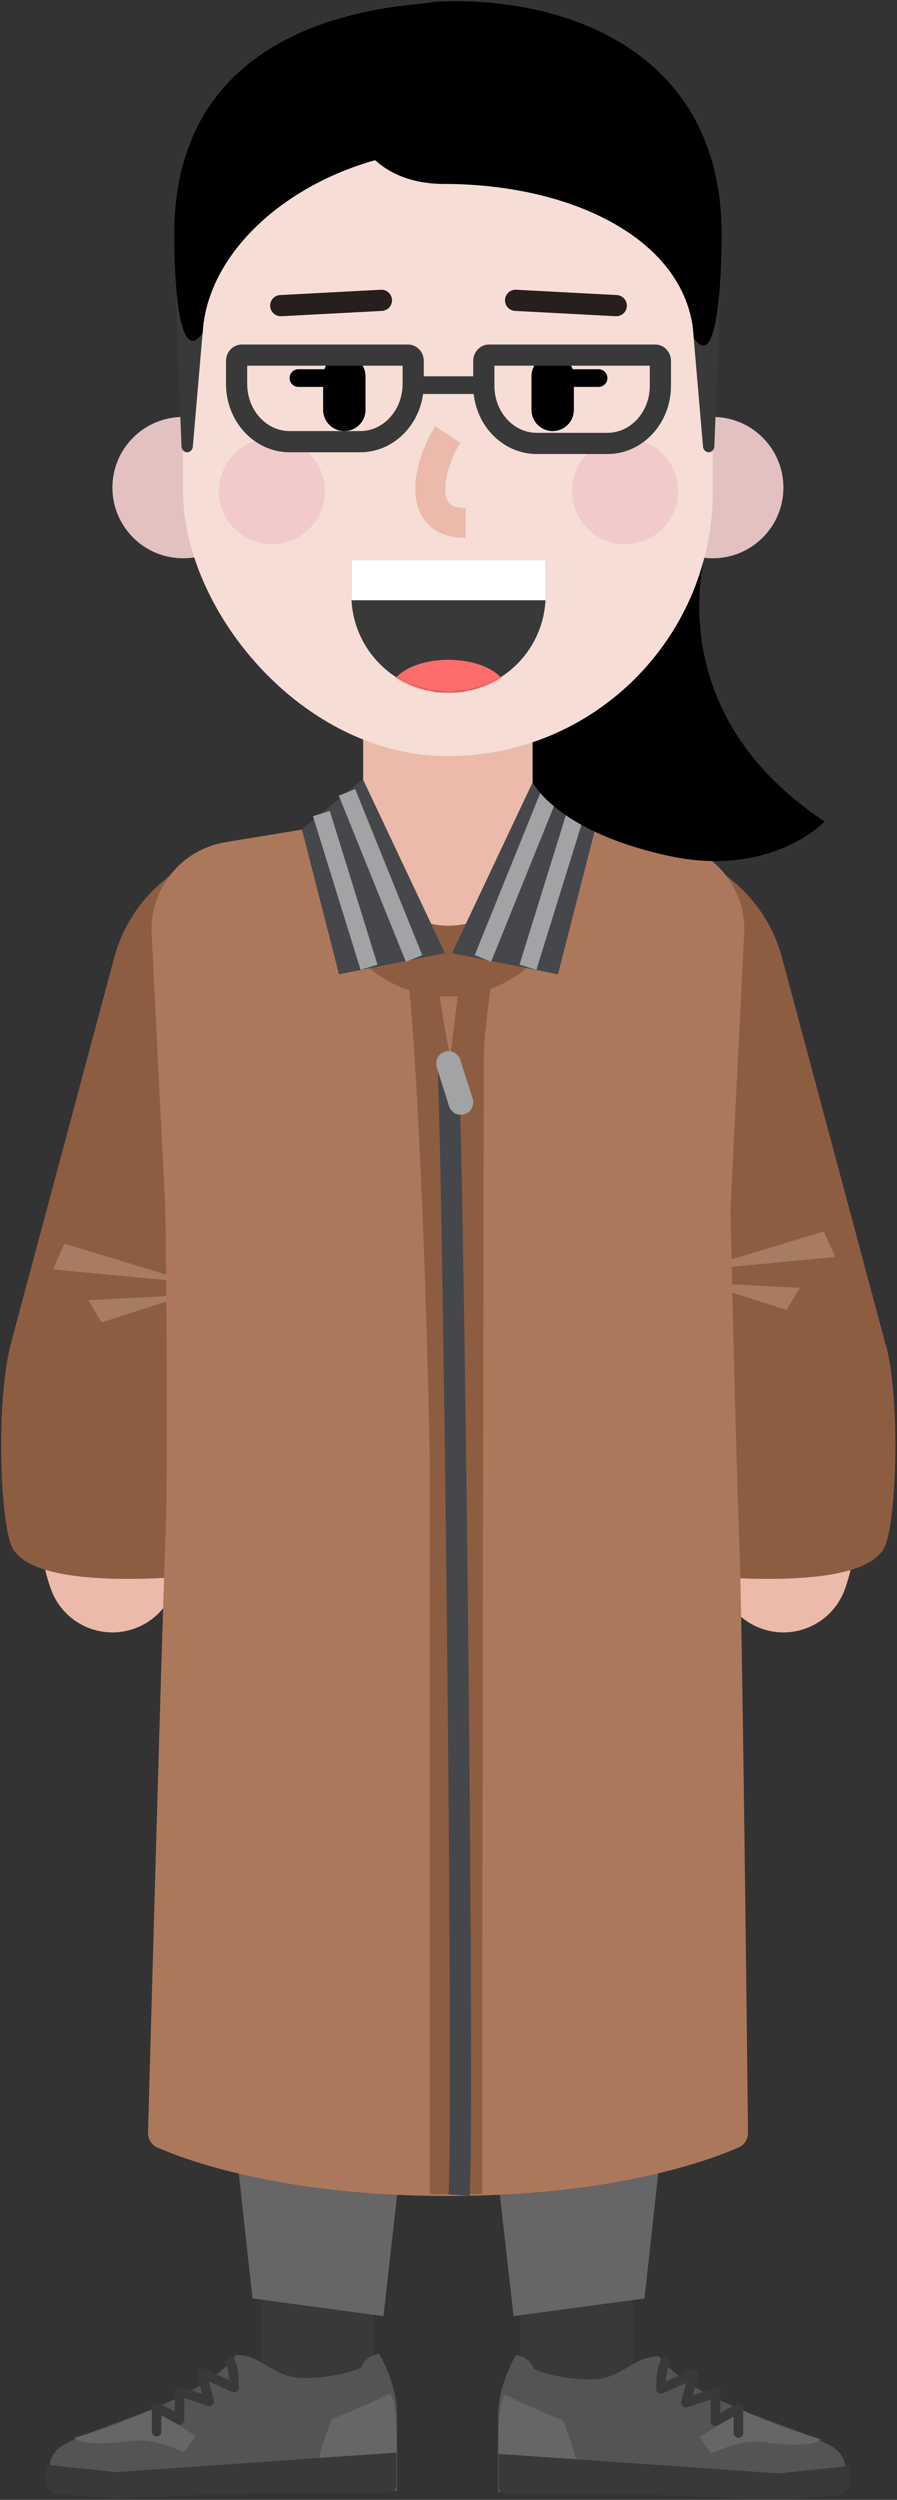 <?xml version="1.0" encoding="UTF-8"?>
<svg width="508px" height="1415px" viewBox="0 0 508 1415" version="1.1" xmlns="http://www.w3.org/2000/svg" xmlns:xlink="http://www.w3.org/1999/xlink">
    <rect x="0" y="0" width="508" height="1415" fill="#333333" stroke="none"/>
    <!-- Generator: Sketch 55.2 (78181) - https://sketchapp.com -->
    <title>gee_me_022</title>
    <desc>Created with Sketch.</desc>
    <defs>
        <path d="M0.09,0 C0.03,1.021 0,2.051 0,3.081 L0,22.367 C0,51.44 24.629,75 54.999,75 C85.378,75 109.997,51.44 109.997,22.367 L109.997,3.081 C109.997,2.051 109.967,1.021 109.907,0 L0.09,0 Z" id="path-1"></path>
    </defs>
    <g id="GEE!-ME" stroke="none" stroke-width="1" fill="none" fill-rule="evenodd">
        <g id="gee_me_022" transform="translate(-346, -92)">
            <g transform="translate(330, 92)">
                <g id="lower-limb" transform="translate(41, 845)" fill-rule="nonzero">
                    <path d="M300.51,245 C318.006,244.913 332.293,258.883 332.663,276.311 L332.67,276.84 L333.875,517.84 C333.963,535.513 319.708,549.911 302.035,550 C284.539,550.087 270.252,536.117 269.882,518.689 L269.875,518.16 L268.67,277.16 C268.582,259.487 282.837,245.089 300.51,245 Z" id="06" fill="#393939"></path>
                    <path d="M154.67,245 C172.166,245 186.383,259.042 186.666,276.471 L186.67,277 L186.67,531 C186.67,548.673 172.343,563 154.67,563 C137.174,563 122.957,548.958 122.674,531.529 L122.67,531 L122.67,277 C122.67,259.327 136.997,245 154.67,245 Z" id="05" fill="#393939"></path>
                    <g id="04" transform="translate(256, 488)">
                        <path d="M198.544,75.04 C198.72,54.86 195.572,53.35 175.613,45.08 C155.654,36.81 108.663,23.4 92.318,0.85 C92.318,0.85 87.774,0.1 80.383,3.61 C74.076,6.6 65.979,13.95 53.766,13.85 C40.503,13.73 28.682,11.25 21.335,7.85 C18.153,0.21 11.116,0.14 11.116,0.14 C11.116,0.14 1.226,16.72 1.081,33.38 C0.935,50.04 0.985,77.72 0.985,77.72 L198.544,75.04 Z" id="Rectangle-82" fill="#545454"></path>
                        <path d="M37.774,37.32 C34.274,35.27 14.232,27.66 5.277,22.46 C0.848,25.7 1.401,45.27 1.303,56.55 L45.283,58.98 C42.857,50.41 38.94,38.51 37.774,37.32 Z" id="Vector-456" fill="#666666"></path>
                        <path d="M152.19,49.42 C164.677,51.06 180.672,51.72 183.707,47.64 L163.262,41.31 L136.357,30.31 L129.326,33.83 L130.299,36.92 L115.214,46.53 L121.634,55.82 L121.733,55.77 C126.662,53.56 139.581,47.75 152.19,49.42 Z" id="Vector-454" fill="#666666"></path>
                        <path d="M93.042,3.134 C93.637,1.762 95.231,1.132 96.602,1.726 C97.974,2.321 98.604,3.915 98.01,5.286 C97.42,6.646 96.978,8.193 96.668,9.918 C96.406,11.368 96.252,12.707 96.165,14.283 L96.132,14.973 L110.65,8.404 C112.685,7.483 114.87,9.279 114.417,11.42 L114.38,11.574 L111.351,22.819 L123.364,18.84 C125.061,18.278 126.809,19.485 126.917,21.239 L126.922,21.411 L126.918,32.908 L135.891,27.924 C137.646,26.949 139.79,28.156 139.908,30.12 L139.913,30.291 L139.91,44.171 C139.91,45.666 138.697,46.877 137.202,46.877 C135.763,46.877 134.586,45.752 134.501,44.334 L134.496,44.169 L134.498,34.891 L125.526,39.876 C123.771,40.851 121.627,39.644 121.509,37.68 L121.504,37.509 L121.507,25.158 L108.282,29.54 C106.287,30.2 104.356,28.44 104.78,26.422 L104.817,26.266 L107.663,15.697 L94.473,21.666 C92.734,22.453 90.769,21.242 90.655,19.371 L90.65,19.199 L90.653,18.145 C90.674,14.239 90.821,11.838 91.34,8.958 C91.72,6.846 92.275,4.904 93.042,3.134 Z" id="Vector-293" fill="#393939"></path>
                        <path d="M1.42,74.55 L1.424,55.99 L159.828,67.03 L199.632,62.92 L200.457,69.81 C201.046,74.73 197.407,79.13 192.472,79.48 L159.825,81.81 L79.628,78.87 L5.752,78.88 C3.359,78.88 1.42,76.94 1.42,74.55 Z" id="Vector-414" fill="#393939"></path>
                    </g>
                    <g id="03" transform="translate(0, 487)">
                        <path d="M2.336,75.29 C2.16,55.11 5.308,53.59 25.267,45.33 C45.226,37.06 92.217,23.65 108.562,1.1 C108.562,1.1 113.106,0.34 120.497,3.85 C126.804,6.85 134.901,14.2 147.114,14.09 C160.377,13.98 172.198,11.49 179.545,8.1 C182.727,0.45 189.764,0.39 189.764,0.39 C189.764,0.39 199.654,16.97 199.799,33.63 C199.945,50.29 199.895,77.96 199.895,77.96 L2.336,75.29 Z" id="Rectangle-82_2" fill="#545454"></path>
                        <path d="M163.106,37.57 C166.606,35.52 186.648,27.91 195.603,22.7 C200.032,25.95 199.479,45.51 199.577,56.79 L155.597,59.23 C158.022,50.66 161.94,38.76 163.106,37.57 Z" id="Vector-456_2" fill="#666666"></path>
                        <path d="M48.69,49.66 C36.203,51.31 20.208,51.96 17.173,47.89 L37.618,41.56 L64.523,30.55 L71.554,34.08 L70.581,37.17 L85.665,46.78 L79.246,56.06 L79.147,56.02 C74.218,53.8 61.298,48 48.69,49.66 Z" id="Vector-454_2" fill="#666666"></path>
                        <path d="M104.276,1.977 C105.648,1.382 107.242,2.011 107.837,3.382 C109.79,7.881 110.228,12.138 110.23,19.449 C110.23,21.359 108.316,22.65 106.565,21.982 L106.406,21.916 L93.216,15.94 L96.063,26.517 C96.609,28.546 94.741,30.374 92.751,29.836 L92.598,29.79 L79.372,25.408 L79.376,37.759 C79.376,39.766 77.28,41.056 75.506,40.204 L75.354,40.126 L66.381,35.141 L66.384,44.419 C66.384,45.859 65.261,47.036 63.842,47.122 L63.678,47.127 C62.238,47.127 61.061,46.004 60.975,44.585 L60.97,44.421 L60.967,30.541 C60.967,28.534 63.063,27.244 64.837,28.096 L64.989,28.174 L73.961,33.158 L73.958,21.661 C73.958,19.873 75.653,18.592 77.352,19.042 L77.516,19.09 L89.529,23.07 L86.5,11.813 C85.92,9.657 88.045,7.789 90.085,8.583 L90.231,8.644 L104.739,15.217 L104.725,14.894 C104.546,11.11 104.067,8.417 103.002,5.846 L102.871,5.538 C102.276,4.166 102.905,2.572 104.276,1.977 Z" id="Vector-293_2" fill="#393939"></path>
                        <path d="M199.46,74.8 L199.456,56.24 L41.051,67.28 L1.248,63.17 L0.422,70.06 C-0.166,74.97 3.473,79.38 8.408,79.73 L41.055,82.05 L121.251,79.11 L195.128,79.13 C197.521,79.13 199.46,77.19 199.46,74.8 Z" id="Vector-414_2" fill="#393939"></path>
                    </g>
                    <polygon id="02" fill="#666666" points="228 0 68 0 118 456 192.171 466 220.086 218"></polygon>
                    <polygon id="01" fill="#666666" points="230 0 390 0 340 456 265.829 466 237.914 218"></polygon>
                </g>
                <g id="upper-limb" transform="translate(0.671, 330)" fill-rule="nonzero">
                    <path d="M395.543,249.962 C413.341,239.922 435.909,246.211 445.948,264.009 C469.645,306.018 487.137,365.372 496.166,427.406 C504.764,486.479 504.587,539.901 493.771,569.645 C486.788,588.849 465.559,598.756 446.354,591.772 C427.342,584.859 417.442,563.983 424.022,544.932 L424.227,544.355 C429.759,529.141 429.902,485.915 422.937,438.065 C415.115,384.32 400.086,333.323 381.496,300.367 C371.456,282.569 377.745,260.002 395.543,249.962 Z" id="14" fill="#EBBAAA"></path>
                    <path d="M92.036,264.011 C102.076,246.213 124.643,239.924 142.441,249.964 C160.239,260.004 166.528,282.571 156.488,300.369 C137.898,333.325 122.868,384.323 115.046,438.068 L114.637,440.933 C108.156,487.159 108.33,528.595 113.592,543.894 L113.756,544.359 C120.74,563.563 110.833,584.792 91.628,591.775 C72.424,598.759 51.195,588.852 44.212,569.647 C33.396,539.904 33.219,486.482 41.817,427.409 C50.847,365.374 68.338,306.02 92.036,264.011 Z" id="13" fill="#EBBAAA"></path>
                    <rect id="12" fill="#8D5D42" transform="translate(133.268, 341.718) rotate(15) translate(-133.268, -341.718) " x="48.268" y="145.307" width="170" height="392.822" rx="85"></rect>
                    <rect id="11" fill="#8D5D42" transform="translate(404.937, 341.718) scale(-1, 1) rotate(15) translate(-404.937, -341.718) " x="319.937" y="145.307" width="170" height="392.822" rx="85"></rect>
                    <g id="10" transform="translate(409.329, 367)" fill="#A87C63">
                        <polygon id="Vector-452" points="72.5 0 0 22 79 14.5"></polygon>
                        <polygon id="Vector-453" points="59 32 3 29 51.5 44.5"></polygon>
                    </g>
                    <g id="09" transform="translate(45.329, 374)" fill="#A87C63">
                        <polygon id="Vector-452_2" points="6.5 0 79 22 0 14.5"></polygon>
                        <polygon id="Vector-453_2" points="20 32 76 29 27.5 44.5"></polygon>
                    </g>
                    <path d="M516.998,544 C523.398,525.6 524.998,461 516.998,431 L402.999,426 C415.2,464 417.199,514 426.199,563 L426.353,563.007 C447.499,564.014 509.018,566.944 516.998,544 Z" id="08" fill="#8D5D42"></path>
                    <path d="M21.416,544 C15.016,525.6 13.417,461 21.417,431 L135.416,426 C123.215,464 121.215,514 112.215,563 L112.062,563.007 C90.916,564.014 29.397,566.944 21.416,544 Z" id="07" fill="#8D5D42"></path>
                    <path d="M101.217,198.533 C99.954,173.136 117.952,150.837 143.042,146.711 L268.999,126 L394.957,146.711 C420.047,150.837 438.045,173.136 436.782,198.533 L428.999,355 C428.999,355 432.121,496.461 433.999,542 C435.695,583.112 438.482,835.21 438.937,877.1 C438.976,880.83 436.958,884.07 433.546,885.57 C416.963,892.83 362.481,913 268.999,913 C175.726,913 121.28,892.92 104.565,885.61 C101.096,884.1 99.061,880.76 99.165,876.98 C100.332,834.72 107.305,583.072 108.999,542 C110.877,496.461 108.999,355 108.999,355 L101.217,198.533 Z" id="06" fill="#AC785B"></path>
                    <path d="M258.829,508 C258.829,480.8 254.662,312 247.329,232 L236.829,190 L258.329,191 C260.04,204.869 264.329,239 270.329,268 L279.829,191 L296.829,190 C296.829,208.667 289.329,250.4 289.329,268 C289.329,285.6 288.329,816 288.329,912 L258.829,912 L258.829,508 Z" id="05" fill="#8D5D42"></path>
                    <path d="M275.326,276.796 C279.022,385.68 283.994,865.658 281.394,911.682 L281.313,912.943 L269.345,912.057 C272.056,875.47 267.151,396.444 263.444,280.602 L263.333,277.204 L275.326,276.796 Z" id="04" fill="#45474A"></path>
                    <path d="M267.207,265.33 C270.814,264.182 274.663,266.11 275.923,269.649 L276,269.878 L283,291.878 C284.172,295.562 282.136,299.498 278.451,300.67 C274.844,301.818 270.995,299.89 269.735,296.351 L269.659,296.122 L262.659,274.122 C261.486,270.438 263.523,266.502 267.207,265.33 Z" id="03" fill="#A2A3A4"></path>
                    <path d="M268.998,234 C307.658,234 338.998,202.66 338.998,164 C338.998,125.34 307.658,94 268.998,94 C230.338,94 198.998,125.34 198.998,164 C198.998,202.66 230.338,234 268.998,234 Z" id="02" fill="#8D5D42"></path>
                    <rect id="01" fill="#EBBAAA" x="220.999" y="0" width="96" height="194" rx="48"></rect>
                    <g id="Group-276" transform="translate(271.329, 111)">
                        <polygon id="Vector-647" fill="#45474A" points="0 98.5 46.5 0 81 28.5 60 110.5"></polygon>
                        <polygon id="Vector-680" fill="#A2A3A4" points="50.864 5.626 60.136 9.374 22.136 103.374 12.864 99.626"></polygon>
                        <polygon id="Vector-681" fill="#A2A3A4" points="65.225 18.018 74.775 20.982 47.775 107.982 38.225 105.018"></polygon>
                    </g>
                    <g id="Group-277" transform="translate(186.329, 111)">
                        <polygon id="Vector-647_2" fill="#45474A" points="81 98.5 34.5 0 0 28.5 21 110.5"></polygon>
                        <polygon id="Vector-680_2" fill="#A2A3A4" points="30.136 5.626 68.136 99.626 58.864 103.374 20.864 9.374"></polygon>
                        <polygon id="Vector-681_2" fill="#A2A3A4" points="15.775 18.018 42.775 105.018 33.225 107.982 6.225 20.982"></polygon>
                    </g>
                </g>
                <g id="hand" transform="translate(79.669, 0.688)">
                    <path d="M337.331,306.312 C337.331,306.312 305.331,399.312 403.331,464.312 C403.331,464.312 373.331,496.312 315.331,483.812 C251.331,470.019 238.001,442.137 238.001,442.137 C238.001,431.587 238.001,424.297 238.001,420.265 C238.001,393.932 225.778,355.948 201.331,306.312 L337.331,306.312 Z" id="22" fill="black"></path>
                    <path d="M340.001,315.313 C362.092,315.313 380.001,297.404 380.001,275.313 C380.001,253.221 362.092,235.313 340.001,235.313 C317.91,235.313 300.001,253.221 300.001,275.313 C300.001,297.404 317.91,315.313 340.001,315.313 Z" id="21" fill="#E4C1C1" fill-rule="nonzero"></path>
                    <path d="M40,315.313 C17.909,315.313 9.23705556e-14,297.404 9.23705556e-14,275.313 C9.23705556e-14,253.221 17.909,235.313 40,235.313 C62.091,235.313 80,253.221 80,275.313 C80,297.404 62.091,315.313 40,315.313 Z" id="20" fill="#E4C1C1" fill-rule="nonzero"></path>
                    <rect id="19" fill="#F6DDD6" fill-rule="nonzero" x="40.001" y="27.312" width="300" height="400" rx="150"></rect>
                    <circle id="18" fill="#F2CACA" fill-rule="nonzero" cx="90.331" cy="277.312" r="30"></circle>
                    <circle id="17" fill="#F2CACA" fill-rule="nonzero" cx="290.331" cy="277.312" r="30"></circle>
                    <g id="16" transform="translate(135.331, 316.312)">
                        <path d="M0,0.02 L0,19.82 C0,50.3 24.629,75 54.999,75 C85.378,75 109.997,50.3 109.997,19.82 L109.997,0.02 L0,0.02 Z" fill="#393939"></path>
                        <g>
                            <g>
                                <mask id="mask-2" fill="white">
                                    <use xlink:href="#path-1"></use>
                                </mask>
                                <g></g>
                                <path d="M54.998,92.693 C73.316,92.693 88.166,84.583 88.166,74.58 C88.166,64.576 73.316,56.467 54.998,56.467 C36.68,56.467 21.83,64.576 21.83,74.58 C21.83,84.583 36.68,92.693 54.998,92.693 Z" fill="#FF6C6C" fill-rule="nonzero" mask="url(#mask-2)"></path>
                            </g>
                        </g>
                        <rect fill="#FFFFFF" fill-rule="nonzero" x="0" y="0.02" width="110" height="22.747"></rect>
                    </g>
                    <path d="M135.331,208.312 C138.093,208.312 140.331,210.551 140.331,213.312 C140.331,216.001 138.209,218.194 135.548,218.308 L135.331,218.312 L105.331,218.312 C102.57,218.312 100.331,216.074 100.331,213.312 C100.331,210.624 102.453,208.431 105.114,208.317 L105.331,208.312 L135.331,208.312 Z" id="15" fill="#000000" fill-rule="nonzero"></path>
                    <path d="M275.331,208.312 C278.093,208.312 280.331,210.551 280.331,213.312 C280.331,216.001 278.209,218.194 275.548,218.308 L275.331,218.312 L245.331,218.312 C242.57,218.312 240.331,216.074 240.331,213.312 C240.331,210.624 242.453,208.431 245.114,208.317 L245.331,208.312 L275.331,208.312 Z" id="14" fill="#000000" fill-rule="nonzero"></path>
                    <path d="M249.331,200.312 C255.857,200.312 261.165,205.521 261.327,212.007 L261.331,212.312 L261.331,231.312 C261.331,237.94 255.959,243.312 249.331,243.312 C242.806,243.312 237.497,238.104 237.335,231.617 L237.331,231.312 L237.331,212.312 C237.331,205.685 242.704,200.312 249.331,200.312 Z" id="13" fill="#000000" fill-rule="nonzero"></path>
                    <path d="M131.335,200.312 C137.861,200.312 143.169,205.521 143.331,212.007 L143.335,212.312 L143.335,231.312 C143.335,237.94 137.963,243.312 131.335,243.312 C124.81,243.312 119.501,238.104 119.339,231.617 L119.335,231.312 L119.335,212.312 C119.335,205.685 124.708,200.312 131.335,200.312 Z" id="12" fill="#000000" fill-rule="nonzero"></path>
                    <path d="M228.646,163.321 L285.646,166.321 C288.956,166.495 291.497,169.319 291.323,172.628 C291.153,175.862 288.452,178.362 285.241,178.312 L285.016,178.304 L228.016,175.304 C224.707,175.13 222.165,172.306 222.339,168.997 C222.51,165.763 225.21,163.262 228.422,163.313 L228.646,163.321 Z" id="11" fill="#271E1E" fill-rule="nonzero"></path>
                    <path d="M152.016,163.321 C155.325,163.147 158.149,165.688 158.323,168.997 C158.493,172.231 156.07,175.001 152.871,175.288 L152.646,175.304 L95.646,178.304 C92.337,178.478 89.514,175.937 89.339,172.628 C89.169,169.394 91.593,166.623 94.791,166.337 L95.016,166.321 L152.016,163.321 Z" id="10" fill="#271E1E" fill-rule="nonzero"></path>
                    <path d="M307.331,194.312 L213.331,194.312 C208.244,194.312 204.331,198.565 204.331,203.573 L204.331,217.704 C204.331,238.921 220.332,256.312 240.331,256.312 L280.331,256.312 C300.331,256.312 316.331,238.921 316.331,217.704 L316.331,203.573 C316.331,198.565 312.419,194.312 307.331,194.312 Z M216.331,206.312 L304.331,206.312 L304.331,217.704 C304.331,232.506 293.47,244.312 280.331,244.312 L240.331,244.312 L239.938,244.309 C226.977,244.076 216.331,232.358 216.331,217.704 L216.331,206.312 Z" id="09" fill="#393939" fill-rule="nonzero"></path>
                    <rect id="08" fill="#393939" fill-rule="nonzero" x="166.331" y="212.312" width="50" height="10"></rect>
                    <path d="M167.331,194.312 L73.331,194.312 C68.241,194.312 64.331,198.57 64.331,203.579 L64.331,216.646 C64.331,237.893 80.329,255.312 100.331,255.312 L140.331,255.312 C160.333,255.312 176.331,237.893 176.331,216.646 L176.331,203.579 C176.331,198.57 172.421,194.312 167.331,194.312 Z M76.331,206.312 L164.331,206.312 L164.331,216.646 C164.331,231.483 153.467,243.312 140.331,243.312 L100.331,243.312 L99.938,243.309 C86.979,243.076 76.331,231.334 76.331,216.646 L76.331,206.312 Z" id="07" fill="#393939" fill-rule="nonzero"></path>
                    <path d="M344.992,141.798 C345.225,135.528 340.684,130.313 335.001,130.313 C329.104,130.313 324.489,135.907 325.047,142.382 L334.462,252.085 C334.62,253.919 336.013,255.313 337.675,255.313 C339.412,255.313 340.832,253.807 340.907,251.901 L344.992,141.798 Z" id="05" fill="#393939" fill-rule="nonzero"></path>
                    <path d="M35.009,141.798 C34.777,135.528 39.318,130.313 45.001,130.313 C50.897,130.313 55.512,135.907 54.955,142.382 L45.54,252.085 C45.382,253.919 43.989,255.313 42.327,255.313 C40.59,255.313 39.169,253.807 39.095,251.901 L35.009,141.798 Z" id="04" fill="#393939" fill-rule="nonzero"></path>
                    <path d="M187.89,103.433 C260.233,103.433 326.322,134.988 329.305,190.682 C341.508,208.795 345.001,165.02 345.001,131.935 C345.001,26.193 253.215,-3.463 182.699,0.312 C117.003,9.279 115.539,103.433 187.89,103.433 Z" id="03" fill="black" fill-rule="nonzero"></path>
                    <path d="M195.889,83.434 C121.642,83.434 54.177,132.086 51.116,187.78 C38.591,205.893 35.001,165.192 35.001,132.1 C35.001,23.358 130.557,0.312 201.216,0.312 C249.666,5.13 270.143,83.434 195.889,83.434 Z" id="02" fill="black" fill-rule="nonzero"></path>
                    <path d="M182.929,240.597 L197.074,250.027 C192.266,257.239 188.501,268.063 188.501,275.937 C188.501,283.53 191.243,286.722 199.638,286.811 L200.001,286.812 L200.001,303.812 C181.458,303.812 171.501,292.611 171.501,275.937 C171.501,264.642 176.2,250.931 182.579,241.128 L182.929,240.597 Z" id="01" fill="#EBBAAA" fill-rule="nonzero"></path>
                </g>
            </g>
        </g>
    </g>
</svg>